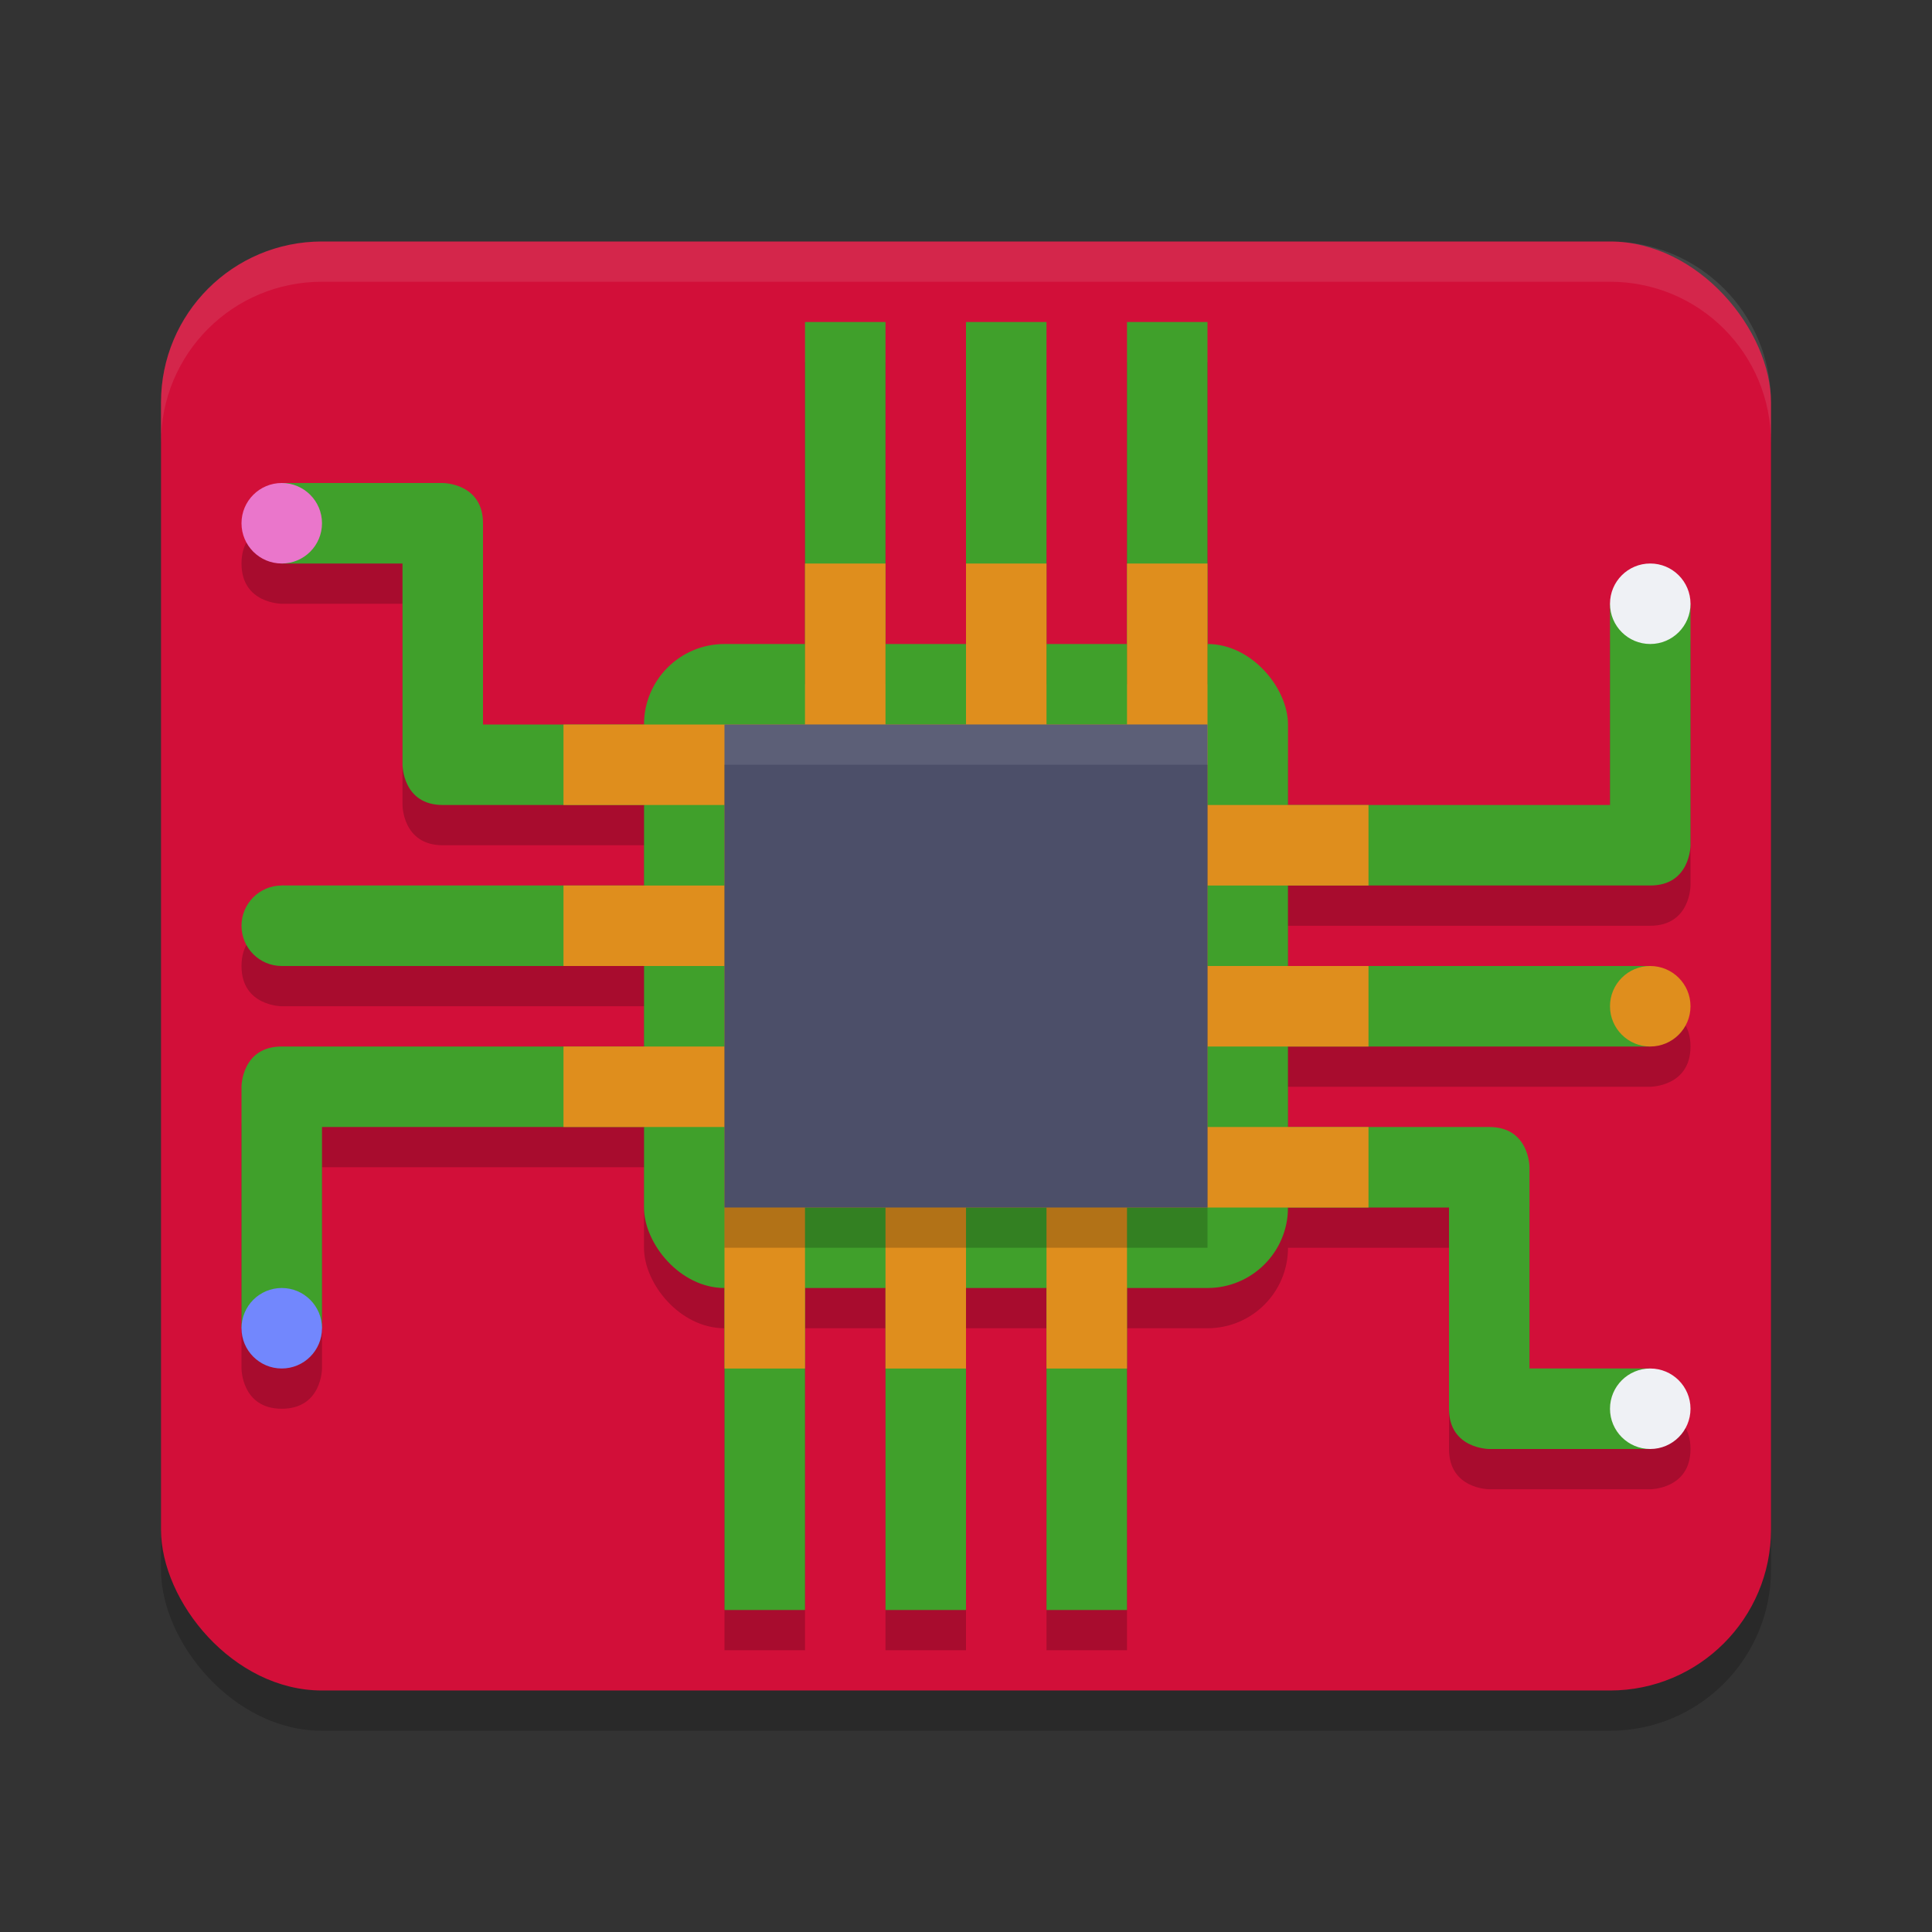 <svg xmlns="http://www.w3.org/2000/svg" width="24" height="24" version="1.1">
 <rect width="100%" height="100%" fill="#333333" stroke="none"/>
 <rect style="opacity:0.2" width="20" height="18" x="2" y="3.5" rx="2" ry="2"/>
 <rect style="fill:#d20f39" width="20" height="18" x="2" y="3" rx="2" ry="2"/>
 <rect style="opacity:0.2" width="8" height="8" x="8" y="8.5" rx="1" ry="1"/>
 <rect style="fill:#40a02b" width="8" height="8" x="8" y="8" rx="1" ry="1"/>
 <path style="opacity:0.2" d="M 10,4.5 V 8.5 H 11 V 4.5 Z M 12,4.5 V 8.5 H 13 V 4.5 H 12.5 Z M 14,4.5 V 8.5 H 15 V 4.5 Z M 20,8 V 10.5 H 16 V 11.5 H 20.5 C 21,11.5 21,11 21,11 V 8 C 21,8 21,7.5 20.5,7.5 20,7.5 20,8 20,8 Z M 3.5,6.5 C 3.5,6.5 3,6.5 3,7 3,7.5 3.5,7.5 3.5,7.5 H 5 V 10 C 5,10 5,10.5 5.5,10.5 H 8 V 9.5 H 6 V 7 C 6,6.5 5.5,6.5 5.5,6.5 Z M 3.5,11.5 C 3.5,11.5 3,11.5 3,12 3,12.5 3.5,12.5 3.5,12.5 H 8 V 11.5 Z M 16,12.5 V 13.5 H 20.5 C 20.5,13.5 21,13.5 21,13 21,12.5 20.5,12.5 20.5,12.5 Z M 3.5,13.5 C 3,13.5 3,14 3,14 V 17 C 3,17 3,17.5 3.5,17.5 4,17.5 4,17 4,17 V 14.5 H 8 V 13.5 Z M 16,14.5 V 15.5 H 18 V 18 C 18,18.5 18.5,18.5 18.5,18.5 H 20.5 C 20.5,18.5 21,18.5 21,18 21,17.5 20.5,17.5 20.5,17.5 H 19 V 15 C 19,15 19,14.5 18.5,14.5 Z M 9,16.5 V 20.5 H 10 V 16.5 Z M 11,16.5 V 20.5 H 12 V 16.5 Z M 13,16.5 V 20.5 H 14 V 16.5 Z"/>
 <path style="fill:#40a02b" d="M 10,4 V 8 H 11 V 4 Z M 12,4 V 8 H 13 V 4 H 12.5 Z M 14,4 V 8 H 15 V 4 Z M 20,7.5 V 10 H 16 V 11 H 20.5 C 21,11 21,10.5 21,10.5 V 7.5 Z M 3.5,6 V 7 H 5 V 9.5 C 5,9.5 5,10 5.5,10 H 8 V 9 H 6 V 6.5 C 6,6 5.5,6 5.5,6 Z M 3.5,11 V 12 H 8 V 11 Z M 16,12 V 13 H 20.5 V 12 Z M 3.5,13 C 3,13 3,13.5 3,13.5 V 16.5 H 4 V 14 H 8 V 13 Z M 16,14 V 15 H 18 V 17.5 C 18,18 18.5,18 18.5,18 H 20.5 V 17 H 19 V 14.5 C 19,14.5 19,14 18.5,14 Z M 9,16 V 20 H 10 V 16 Z M 11,16 V 20 H 12 V 16 Z M 13,16 V 20 H 14 V 16 Z"/>
 <path style="fill:#df8e1d" d="m10 7-1.45e-4 2h-3v1h2v1h-2v1h2v1h-2v1h2l1.45e-4 3h1v-2h1v2h1v-2h1v2h1v-2h3v-1h-2v-1h2v-1h-2v-1h2v-1h-2v-3h-1v2h-1v-2h-1v2h-1v-2z"/>
 <rect style="opacity:0.2" width="6" height="6" x="9" y="9.5"/>
 <rect style="fill:#4c4f69" width="6" height="6" x="9" y="9"/>
 <circle style="fill:#eff1f5" cx="20.5" cy="7.5" r=".5"/>
 <circle style="fill:#eff1f5" cx="20.5" cy="17.5" r=".5"/>
 <circle style="fill:#40a02b" cx="3.5" cy="11.5" r=".5"/>
 <circle style="fill:#df8e1d" cx="20.5" cy="12.5" r=".5"/>
 <circle style="fill:#ea76cb" cx="3.5" cy="6.5" r=".5"/>
 <circle style="fill:#7287fd" cx="3.5" cy="16.5" r=".5"/>
 <path style="fill:#eff1f5;opacity:0.1" d="M 4 3 C 2.892 3 2 3.892 2 5 L 2 5.5 C 2 4.392 2.892 3.5 4 3.5 L 20 3.5 C 21.108 3.5 22 4.392 22 5.5 L 22 5 C 22 3.892 21.108 3 20 3 L 4 3 z"/>
 <rect style="fill:#eff1f5;opacity:0.1" width="6" height=".5" x="9" y="9"/>
</svg>
